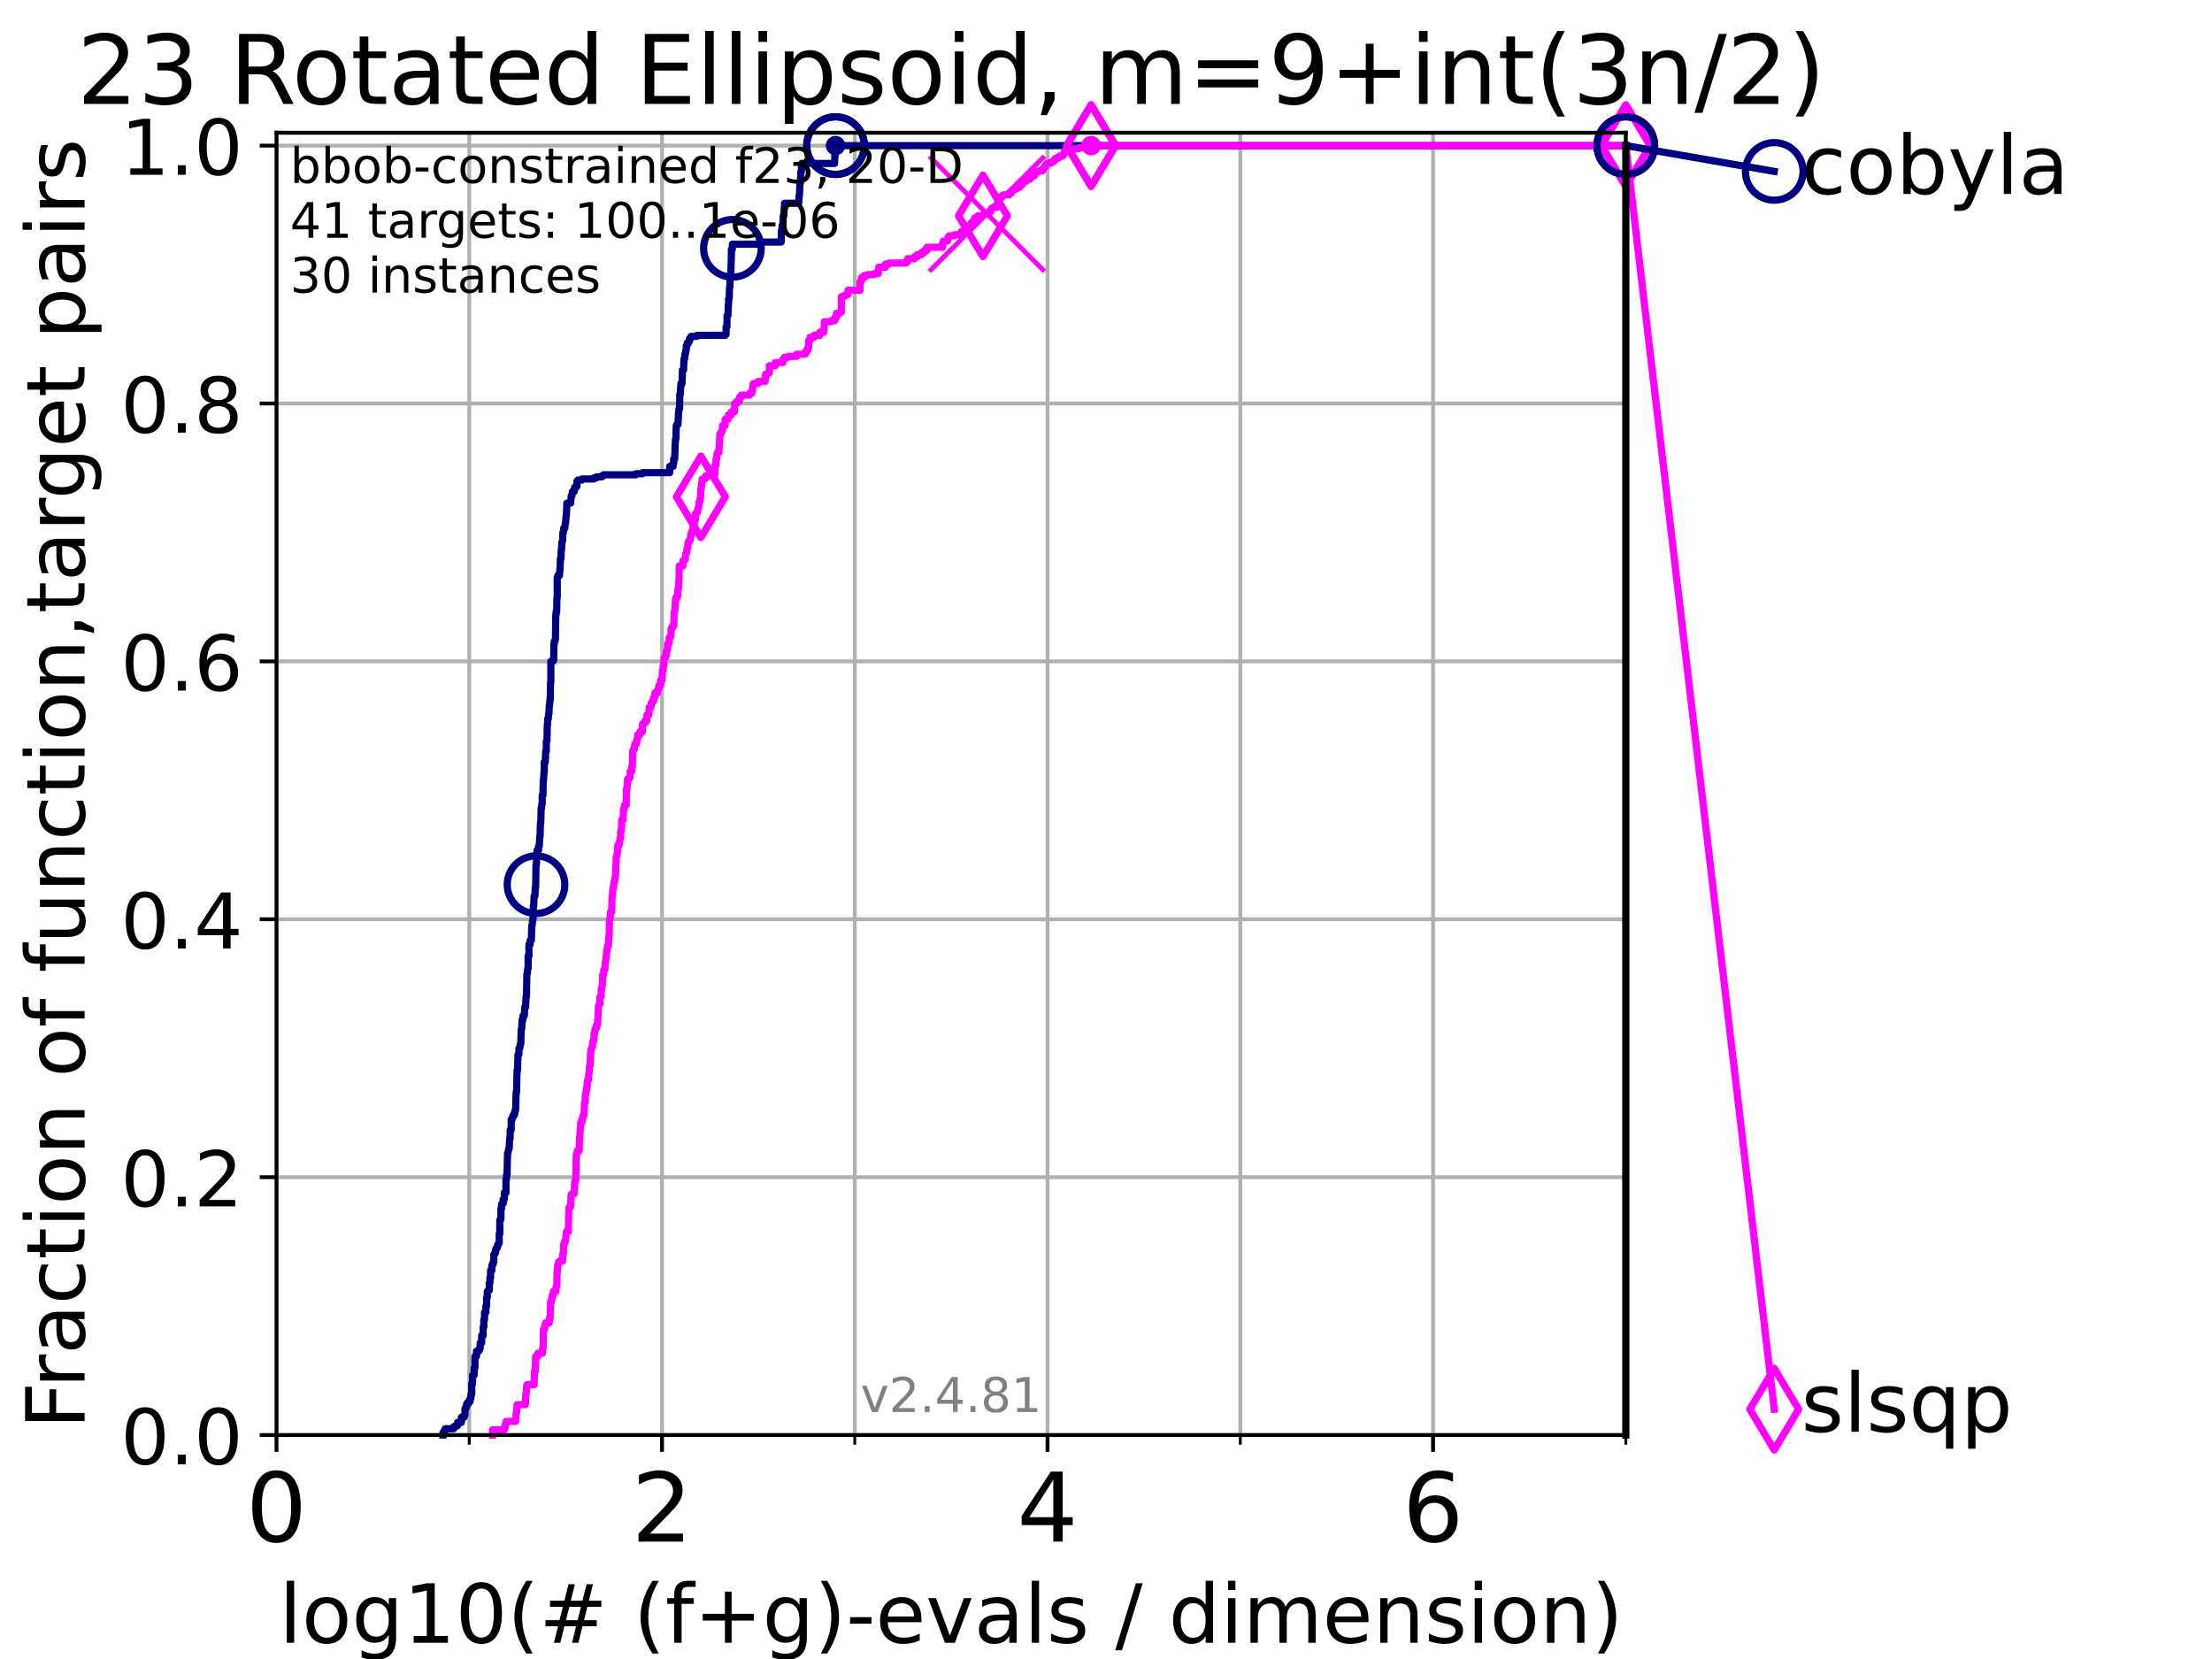 <?xml version="1.0" encoding="utf-8" standalone="no"?>
<!DOCTYPE svg PUBLIC "-//W3C//DTD SVG 1.1//EN"
  "http://www.w3.org/Graphics/SVG/1.1/DTD/svg11.dtd">
<!-- Created with matplotlib (https://matplotlib.org/) -->
<svg height="345.6pt" version="1.1" viewBox="0 0 460.8 345.6" width="460.8pt" xmlns="http://www.w3.org/2000/svg" xmlns:xlink="http://www.w3.org/1999/xlink">
 <defs>
  <style type="text/css">*{stroke-linecap:butt;stroke-linejoin:round;}</style>
 </defs>
 <g id="figure_1">
  <g id="patch_1">
   <path d="M 0 345.6 
L 460.8 345.6 
L 460.8 0 
L 0 0 
z
" style="fill:#ffffff;"/>
  </g>
  <g id="axes_1">
   <g id="patch_2">
    <path d="M 57.6 298.944 
L 338.688 298.944 
L 338.688 27.648 
L 57.6 27.648 
z
" style="fill:#ffffff;"/>
   </g>
   <g id="matplotlib.axis_1">
    <g id="xtick_1">
     <g id="line2d_1">
      <path clip-path="url(#p4d85891a78)" d="M 57.6 298.944 
L 57.6 27.648 
" style="fill:none;stroke:#b0b0b0;stroke-linecap:square;stroke-width:0.8;"/>
     </g>
     <g id="line2d_2">
      <defs>
       <path d="M 0 0 
L 0 3.5 
" id="m162602c861" style="stroke:#000000;stroke-width:0.8;"/>
      </defs>
      <g>
       <use style="stroke:#000000;stroke-width:0.8;" x="57.6" xlink:href="#m162602c861" y="298.944"/>
      </g>
     </g>
     <g id="text_1">
      <!-- 0 -->
      <g transform="translate(51.237 321.141)scale(0.2 -0.2)">
       <defs>
        <path d="M 31.781 66.406 
Q 24.172 66.406 20.328 58.906 
Q 16.5 51.422 16.5 36.375 
Q 16.5 21.391 20.328 13.891 
Q 24.172 6.391 31.781 6.391 
Q 39.453 6.391 43.281 13.891 
Q 47.125 21.391 47.125 36.375 
Q 47.125 51.422 43.281 58.906 
Q 39.453 66.406 31.781 66.406 
z
M 31.781 74.219 
Q 44.047 74.219 50.516 64.516 
Q 56.984 54.828 56.984 36.375 
Q 56.984 17.969 50.516 8.266 
Q 44.047 -1.422 31.781 -1.422 
Q 19.531 -1.422 13.062 8.266 
Q 6.594 17.969 6.594 36.375 
Q 6.594 54.828 13.062 64.516 
Q 19.531 74.219 31.781 74.219 
z
" id="DejaVuSans-48"/>
       </defs>
       <use xlink:href="#DejaVuSans-48"/>
      </g>
     </g>
    </g>
    <g id="xtick_2">
     <g id="line2d_3">
      <path clip-path="url(#p4d85891a78)" d="M 137.911 298.944 
L 137.911 27.648 
" style="fill:none;stroke:#b0b0b0;stroke-linecap:square;stroke-width:0.8;"/>
     </g>
     <g id="line2d_4">
      <g>
       <use style="stroke:#000000;stroke-width:0.8;" x="137.911" xlink:href="#m162602c861" y="298.944"/>
      </g>
     </g>
     <g id="text_2">
      <!-- 2 -->
      <g transform="translate(131.548 321.141)scale(0.2 -0.2)">
       <defs>
        <path d="M 19.188 8.297 
L 53.609 8.297 
L 53.609 0 
L 7.328 0 
L 7.328 8.297 
Q 12.938 14.109 22.625 23.891 
Q 32.328 33.688 34.812 36.531 
Q 39.547 41.844 41.422 45.531 
Q 43.312 49.219 43.312 52.781 
Q 43.312 58.594 39.234 62.25 
Q 35.156 65.922 28.609 65.922 
Q 23.969 65.922 18.812 64.312 
Q 13.672 62.703 7.812 59.422 
L 7.812 69.391 
Q 13.766 71.781 18.938 73 
Q 24.125 74.219 28.422 74.219 
Q 39.75 74.219 46.484 68.547 
Q 53.219 62.891 53.219 53.422 
Q 53.219 48.922 51.531 44.891 
Q 49.859 40.875 45.406 35.406 
Q 44.188 33.984 37.641 27.219 
Q 31.109 20.453 19.188 8.297 
z
" id="DejaVuSans-50"/>
       </defs>
       <use xlink:href="#DejaVuSans-50"/>
      </g>
     </g>
    </g>
    <g id="xtick_3">
     <g id="line2d_5">
      <path clip-path="url(#p4d85891a78)" d="M 218.222 298.944 
L 218.222 27.648 
" style="fill:none;stroke:#b0b0b0;stroke-linecap:square;stroke-width:0.8;"/>
     </g>
     <g id="line2d_6">
      <g>
       <use style="stroke:#000000;stroke-width:0.8;" x="218.222" xlink:href="#m162602c861" y="298.944"/>
      </g>
     </g>
     <g id="text_3">
      <!-- 4 -->
      <g transform="translate(211.859 321.141)scale(0.2 -0.2)">
       <defs>
        <path d="M 37.797 64.312 
L 12.891 25.391 
L 37.797 25.391 
z
M 35.203 72.906 
L 47.609 72.906 
L 47.609 25.391 
L 58.016 25.391 
L 58.016 17.188 
L 47.609 17.188 
L 47.609 0 
L 37.797 0 
L 37.797 17.188 
L 4.891 17.188 
L 4.891 26.703 
z
" id="DejaVuSans-52"/>
       </defs>
       <use xlink:href="#DejaVuSans-52"/>
      </g>
     </g>
    </g>
    <g id="xtick_4">
     <g id="line2d_7">
      <path clip-path="url(#p4d85891a78)" d="M 298.533 298.944 
L 298.533 27.648 
" style="fill:none;stroke:#b0b0b0;stroke-linecap:square;stroke-width:0.8;"/>
     </g>
     <g id="line2d_8">
      <g>
       <use style="stroke:#000000;stroke-width:0.8;" x="298.533" xlink:href="#m162602c861" y="298.944"/>
      </g>
     </g>
     <g id="text_4">
      <!-- 6 -->
      <g transform="translate(292.17 321.141)scale(0.2 -0.2)">
       <defs>
        <path d="M 33.016 40.375 
Q 26.375 40.375 22.484 35.828 
Q 18.609 31.297 18.609 23.391 
Q 18.609 15.531 22.484 10.953 
Q 26.375 6.391 33.016 6.391 
Q 39.656 6.391 43.531 10.953 
Q 47.406 15.531 47.406 23.391 
Q 47.406 31.297 43.531 35.828 
Q 39.656 40.375 33.016 40.375 
z
M 52.594 71.297 
L 52.594 62.312 
Q 48.875 64.062 45.094 64.984 
Q 41.312 65.922 37.594 65.922 
Q 27.828 65.922 22.672 59.328 
Q 17.531 52.734 16.797 39.406 
Q 19.672 43.656 24.016 45.922 
Q 28.375 48.188 33.594 48.188 
Q 44.578 48.188 50.953 41.516 
Q 57.328 34.859 57.328 23.391 
Q 57.328 12.156 50.688 5.359 
Q 44.047 -1.422 33.016 -1.422 
Q 20.359 -1.422 13.672 8.266 
Q 6.984 17.969 6.984 36.375 
Q 6.984 53.656 15.188 63.938 
Q 23.391 74.219 37.203 74.219 
Q 40.922 74.219 44.703 73.484 
Q 48.484 72.75 52.594 71.297 
z
" id="DejaVuSans-54"/>
       </defs>
       <use xlink:href="#DejaVuSans-54"/>
      </g>
     </g>
    </g>
    <g id="xtick_5">
     <g id="line2d_9">
      <path clip-path="url(#p4d85891a78)" d="M 97.755 298.944 
L 97.755 27.648 
" style="fill:none;stroke:#b0b0b0;stroke-linecap:square;stroke-width:0.8;"/>
     </g>
     <g id="line2d_10">
      <defs>
       <path d="M 0 0 
L 0 2 
" id="m300d5f4ca1" style="stroke:#000000;stroke-width:0.6;"/>
      </defs>
      <g>
       <use style="stroke:#000000;stroke-width:0.6;" x="97.755" xlink:href="#m300d5f4ca1" y="298.944"/>
      </g>
     </g>
    </g>
    <g id="xtick_6">
     <g id="line2d_11">
      <path clip-path="url(#p4d85891a78)" d="M 178.066 298.944 
L 178.066 27.648 
" style="fill:none;stroke:#b0b0b0;stroke-linecap:square;stroke-width:0.8;"/>
     </g>
     <g id="line2d_12">
      <g>
       <use style="stroke:#000000;stroke-width:0.6;" x="178.066" xlink:href="#m300d5f4ca1" y="298.944"/>
      </g>
     </g>
    </g>
    <g id="xtick_7">
     <g id="line2d_13">
      <path clip-path="url(#p4d85891a78)" d="M 258.377 298.944 
L 258.377 27.648 
" style="fill:none;stroke:#b0b0b0;stroke-linecap:square;stroke-width:0.8;"/>
     </g>
     <g id="line2d_14">
      <g>
       <use style="stroke:#000000;stroke-width:0.6;" x="258.377" xlink:href="#m300d5f4ca1" y="298.944"/>
      </g>
     </g>
    </g>
    <g id="xtick_8">
     <g id="line2d_15">
      <path clip-path="url(#p4d85891a78)" d="M 338.688 298.944 
L 338.688 27.648 
" style="fill:none;stroke:#b0b0b0;stroke-linecap:square;stroke-width:0.8;"/>
     </g>
     <g id="line2d_16">
      <g>
       <use style="stroke:#000000;stroke-width:0.6;" x="338.688" xlink:href="#m300d5f4ca1" y="298.944"/>
      </g>
     </g>
    </g>
    <g id="text_5">
     <!-- log10(# (f+g)-evals / dimension) -->
     <g transform="translate(58.145 342.218)scale(0.17 -0.17)">
      <defs>
       <path d="M 9.422 75.984 
L 18.406 75.984 
L 18.406 0 
L 9.422 0 
z
" id="DejaVuSans-108"/>
       <path d="M 30.609 48.391 
Q 23.391 48.391 19.188 42.75 
Q 14.984 37.109 14.984 27.297 
Q 14.984 17.484 19.156 11.844 
Q 23.344 6.203 30.609 6.203 
Q 37.797 6.203 41.984 11.859 
Q 46.188 17.531 46.188 27.297 
Q 46.188 37.016 41.984 42.703 
Q 37.797 48.391 30.609 48.391 
z
M 30.609 56 
Q 42.328 56 49.016 48.375 
Q 55.719 40.766 55.719 27.297 
Q 55.719 13.875 49.016 6.219 
Q 42.328 -1.422 30.609 -1.422 
Q 18.844 -1.422 12.172 6.219 
Q 5.516 13.875 5.516 27.297 
Q 5.516 40.766 12.172 48.375 
Q 18.844 56 30.609 56 
z
" id="DejaVuSans-111"/>
       <path d="M 45.406 27.984 
Q 45.406 37.75 41.375 43.109 
Q 37.359 48.484 30.078 48.484 
Q 22.859 48.484 18.828 43.109 
Q 14.797 37.75 14.797 27.984 
Q 14.797 18.266 18.828 12.891 
Q 22.859 7.516 30.078 7.516 
Q 37.359 7.516 41.375 12.891 
Q 45.406 18.266 45.406 27.984 
z
M 54.391 6.781 
Q 54.391 -7.172 48.188 -13.984 
Q 42 -20.797 29.203 -20.797 
Q 24.469 -20.797 20.266 -20.094 
Q 16.062 -19.391 12.109 -17.922 
L 12.109 -9.188 
Q 16.062 -11.328 19.922 -12.344 
Q 23.781 -13.375 27.781 -13.375 
Q 36.625 -13.375 41.016 -8.766 
Q 45.406 -4.156 45.406 5.172 
L 45.406 9.625 
Q 42.625 4.781 38.281 2.391 
Q 33.938 0 27.875 0 
Q 17.828 0 11.672 7.656 
Q 5.516 15.328 5.516 27.984 
Q 5.516 40.672 11.672 48.328 
Q 17.828 56 27.875 56 
Q 33.938 56 38.281 53.609 
Q 42.625 51.219 45.406 46.391 
L 45.406 54.688 
L 54.391 54.688 
z
" id="DejaVuSans-103"/>
       <path d="M 12.406 8.297 
L 28.516 8.297 
L 28.516 63.922 
L 10.984 60.406 
L 10.984 69.391 
L 28.422 72.906 
L 38.281 72.906 
L 38.281 8.297 
L 54.391 8.297 
L 54.391 0 
L 12.406 0 
z
" id="DejaVuSans-49"/>
       <path d="M 31 75.875 
Q 24.469 64.656 21.281 53.656 
Q 18.109 42.672 18.109 31.391 
Q 18.109 20.125 21.312 9.062 
Q 24.516 -2 31 -13.188 
L 23.188 -13.188 
Q 15.875 -1.703 12.234 9.375 
Q 8.594 20.453 8.594 31.391 
Q 8.594 42.281 12.203 53.312 
Q 15.828 64.359 23.188 75.875 
z
" id="DejaVuSans-40"/>
       <path d="M 51.125 44 
L 36.922 44 
L 32.812 27.688 
L 47.125 27.688 
z
M 43.797 71.781 
L 38.719 51.516 
L 52.984 51.516 
L 58.109 71.781 
L 65.922 71.781 
L 60.891 51.516 
L 76.125 51.516 
L 76.125 44 
L 58.984 44 
L 54.984 27.688 
L 70.516 27.688 
L 70.516 20.219 
L 53.078 20.219 
L 48 0 
L 40.188 0 
L 45.219 20.219 
L 30.906 20.219 
L 25.875 0 
L 18.016 0 
L 23.094 20.219 
L 7.719 20.219 
L 7.719 27.688 
L 24.906 27.688 
L 29 44 
L 13.281 44 
L 13.281 51.516 
L 30.906 51.516 
L 35.891 71.781 
z
" id="DejaVuSans-35"/>
       <path id="DejaVuSans-32"/>
       <path d="M 37.109 75.984 
L 37.109 68.5 
L 28.516 68.5 
Q 23.688 68.5 21.797 66.547 
Q 19.922 64.594 19.922 59.516 
L 19.922 54.688 
L 34.719 54.688 
L 34.719 47.703 
L 19.922 47.703 
L 19.922 0 
L 10.891 0 
L 10.891 47.703 
L 2.297 47.703 
L 2.297 54.688 
L 10.891 54.688 
L 10.891 58.5 
Q 10.891 67.625 15.141 71.797 
Q 19.391 75.984 28.609 75.984 
z
" id="DejaVuSans-102"/>
       <path d="M 46 62.703 
L 46 35.5 
L 73.188 35.5 
L 73.188 27.203 
L 46 27.203 
L 46 0 
L 37.797 0 
L 37.797 27.203 
L 10.594 27.203 
L 10.594 35.5 
L 37.797 35.5 
L 37.797 62.703 
z
" id="DejaVuSans-43"/>
       <path d="M 8.016 75.875 
L 15.828 75.875 
Q 23.141 64.359 26.781 53.312 
Q 30.422 42.281 30.422 31.391 
Q 30.422 20.453 26.781 9.375 
Q 23.141 -1.703 15.828 -13.188 
L 8.016 -13.188 
Q 14.5 -2 17.703 9.062 
Q 20.906 20.125 20.906 31.391 
Q 20.906 42.672 17.703 53.656 
Q 14.5 64.656 8.016 75.875 
z
" id="DejaVuSans-41"/>
       <path d="M 4.891 31.391 
L 31.203 31.391 
L 31.203 23.391 
L 4.891 23.391 
z
" id="DejaVuSans-45"/>
       <path d="M 56.203 29.594 
L 56.203 25.203 
L 14.891 25.203 
Q 15.484 15.922 20.484 11.062 
Q 25.484 6.203 34.422 6.203 
Q 39.594 6.203 44.453 7.469 
Q 49.312 8.734 54.109 11.281 
L 54.109 2.781 
Q 49.266 0.734 44.188 -0.344 
Q 39.109 -1.422 33.891 -1.422 
Q 20.797 -1.422 13.156 6.188 
Q 5.516 13.812 5.516 26.812 
Q 5.516 40.234 12.766 48.109 
Q 20.016 56 32.328 56 
Q 43.359 56 49.781 48.891 
Q 56.203 41.797 56.203 29.594 
z
M 47.219 32.234 
Q 47.125 39.594 43.094 43.984 
Q 39.062 48.391 32.422 48.391 
Q 24.906 48.391 20.391 44.141 
Q 15.875 39.891 15.188 32.172 
z
" id="DejaVuSans-101"/>
       <path d="M 2.984 54.688 
L 12.5 54.688 
L 29.594 8.797 
L 46.688 54.688 
L 56.203 54.688 
L 35.688 0 
L 23.484 0 
z
" id="DejaVuSans-118"/>
       <path d="M 34.281 27.484 
Q 23.391 27.484 19.188 25 
Q 14.984 22.516 14.984 16.5 
Q 14.984 11.719 18.141 8.906 
Q 21.297 6.109 26.703 6.109 
Q 34.188 6.109 38.703 11.406 
Q 43.219 16.703 43.219 25.484 
L 43.219 27.484 
z
M 52.203 31.203 
L 52.203 0 
L 43.219 0 
L 43.219 8.297 
Q 40.141 3.328 35.547 0.953 
Q 30.953 -1.422 24.312 -1.422 
Q 15.922 -1.422 10.953 3.297 
Q 6 8.016 6 15.922 
Q 6 25.141 12.172 29.828 
Q 18.359 34.516 30.609 34.516 
L 43.219 34.516 
L 43.219 35.406 
Q 43.219 41.609 39.141 45 
Q 35.062 48.391 27.688 48.391 
Q 23 48.391 18.547 47.266 
Q 14.109 46.141 10.016 43.891 
L 10.016 52.203 
Q 14.938 54.109 19.578 55.047 
Q 24.219 56 28.609 56 
Q 40.484 56 46.344 49.844 
Q 52.203 43.703 52.203 31.203 
z
" id="DejaVuSans-97"/>
       <path d="M 44.281 53.078 
L 44.281 44.578 
Q 40.484 46.531 36.375 47.5 
Q 32.281 48.484 27.875 48.484 
Q 21.188 48.484 17.844 46.438 
Q 14.5 44.391 14.5 40.281 
Q 14.5 37.156 16.891 35.375 
Q 19.281 33.594 26.516 31.984 
L 29.594 31.297 
Q 39.156 29.25 43.188 25.516 
Q 47.219 21.781 47.219 15.094 
Q 47.219 7.469 41.188 3.016 
Q 35.156 -1.422 24.609 -1.422 
Q 20.219 -1.422 15.453 -0.562 
Q 10.688 0.297 5.422 2 
L 5.422 11.281 
Q 10.406 8.688 15.234 7.391 
Q 20.062 6.109 24.812 6.109 
Q 31.156 6.109 34.562 8.281 
Q 37.984 10.453 37.984 14.406 
Q 37.984 18.062 35.516 20.016 
Q 33.062 21.969 24.703 23.781 
L 21.578 24.516 
Q 13.234 26.266 9.516 29.906 
Q 5.812 33.547 5.812 39.891 
Q 5.812 47.609 11.281 51.797 
Q 16.75 56 26.812 56 
Q 31.781 56 36.172 55.266 
Q 40.578 54.547 44.281 53.078 
z
" id="DejaVuSans-115"/>
       <path d="M 25.391 72.906 
L 33.688 72.906 
L 8.297 -9.281 
L 0 -9.281 
z
" id="DejaVuSans-47"/>
       <path d="M 45.406 46.391 
L 45.406 75.984 
L 54.391 75.984 
L 54.391 0 
L 45.406 0 
L 45.406 8.203 
Q 42.578 3.328 38.25 0.953 
Q 33.938 -1.422 27.875 -1.422 
Q 17.969 -1.422 11.734 6.484 
Q 5.516 14.406 5.516 27.297 
Q 5.516 40.188 11.734 48.094 
Q 17.969 56 27.875 56 
Q 33.938 56 38.25 53.625 
Q 42.578 51.266 45.406 46.391 
z
M 14.797 27.297 
Q 14.797 17.391 18.875 11.75 
Q 22.953 6.109 30.078 6.109 
Q 37.203 6.109 41.297 11.75 
Q 45.406 17.391 45.406 27.297 
Q 45.406 37.203 41.297 42.844 
Q 37.203 48.484 30.078 48.484 
Q 22.953 48.484 18.875 42.844 
Q 14.797 37.203 14.797 27.297 
z
" id="DejaVuSans-100"/>
       <path d="M 9.422 54.688 
L 18.406 54.688 
L 18.406 0 
L 9.422 0 
z
M 9.422 75.984 
L 18.406 75.984 
L 18.406 64.594 
L 9.422 64.594 
z
" id="DejaVuSans-105"/>
       <path d="M 52 44.188 
Q 55.375 50.25 60.062 53.125 
Q 64.75 56 71.094 56 
Q 79.641 56 84.281 50.016 
Q 88.922 44.047 88.922 33.016 
L 88.922 0 
L 79.891 0 
L 79.891 32.719 
Q 79.891 40.578 77.094 44.375 
Q 74.312 48.188 68.609 48.188 
Q 61.625 48.188 57.562 43.547 
Q 53.516 38.922 53.516 30.906 
L 53.516 0 
L 44.484 0 
L 44.484 32.719 
Q 44.484 40.625 41.703 44.406 
Q 38.922 48.188 33.109 48.188 
Q 26.219 48.188 22.156 43.531 
Q 18.109 38.875 18.109 30.906 
L 18.109 0 
L 9.078 0 
L 9.078 54.688 
L 18.109 54.688 
L 18.109 46.188 
Q 21.188 51.219 25.484 53.609 
Q 29.781 56 35.688 56 
Q 41.656 56 45.828 52.969 
Q 50 49.953 52 44.188 
z
" id="DejaVuSans-109"/>
       <path d="M 54.891 33.016 
L 54.891 0 
L 45.906 0 
L 45.906 32.719 
Q 45.906 40.484 42.875 44.328 
Q 39.844 48.188 33.797 48.188 
Q 26.516 48.188 22.312 43.547 
Q 18.109 38.922 18.109 30.906 
L 18.109 0 
L 9.078 0 
L 9.078 54.688 
L 18.109 54.688 
L 18.109 46.188 
Q 21.344 51.125 25.703 53.562 
Q 30.078 56 35.797 56 
Q 45.219 56 50.047 50.172 
Q 54.891 44.344 54.891 33.016 
z
" id="DejaVuSans-110"/>
      </defs>
      <use xlink:href="#DejaVuSans-108"/>
      <use x="27.783" xlink:href="#DejaVuSans-111"/>
      <use x="88.965" xlink:href="#DejaVuSans-103"/>
      <use x="152.441" xlink:href="#DejaVuSans-49"/>
      <use x="216.064" xlink:href="#DejaVuSans-48"/>
      <use x="279.688" xlink:href="#DejaVuSans-40"/>
      <use x="318.701" xlink:href="#DejaVuSans-35"/>
      <use x="402.49" xlink:href="#DejaVuSans-32"/>
      <use x="434.277" xlink:href="#DejaVuSans-40"/>
      <use x="473.291" xlink:href="#DejaVuSans-102"/>
      <use x="508.496" xlink:href="#DejaVuSans-43"/>
      <use x="592.285" xlink:href="#DejaVuSans-103"/>
      <use x="655.762" xlink:href="#DejaVuSans-41"/>
      <use x="694.775" xlink:href="#DejaVuSans-45"/>
      <use x="730.859" xlink:href="#DejaVuSans-101"/>
      <use x="792.383" xlink:href="#DejaVuSans-118"/>
      <use x="851.562" xlink:href="#DejaVuSans-97"/>
      <use x="912.842" xlink:href="#DejaVuSans-108"/>
      <use x="940.625" xlink:href="#DejaVuSans-115"/>
      <use x="992.725" xlink:href="#DejaVuSans-32"/>
      <use x="1024.512" xlink:href="#DejaVuSans-47"/>
      <use x="1058.203" xlink:href="#DejaVuSans-32"/>
      <use x="1089.99" xlink:href="#DejaVuSans-100"/>
      <use x="1153.467" xlink:href="#DejaVuSans-105"/>
      <use x="1181.25" xlink:href="#DejaVuSans-109"/>
      <use x="1278.662" xlink:href="#DejaVuSans-101"/>
      <use x="1340.186" xlink:href="#DejaVuSans-110"/>
      <use x="1403.564" xlink:href="#DejaVuSans-115"/>
      <use x="1455.664" xlink:href="#DejaVuSans-105"/>
      <use x="1483.447" xlink:href="#DejaVuSans-111"/>
      <use x="1544.629" xlink:href="#DejaVuSans-110"/>
      <use x="1608.008" xlink:href="#DejaVuSans-41"/>
     </g>
    </g>
   </g>
   <g id="matplotlib.axis_2">
    <g id="ytick_1">
     <g id="line2d_17">
      <path clip-path="url(#p4d85891a78)" d="M 57.6 298.944 
L 338.688 298.944 
" style="fill:none;stroke:#b0b0b0;stroke-linecap:square;stroke-width:0.8;"/>
     </g>
     <g id="line2d_18">
      <defs>
       <path d="M 0 0 
L -3.5 0 
" id="m0a400cc342" style="stroke:#000000;stroke-width:0.8;"/>
      </defs>
      <g>
       <use style="stroke:#000000;stroke-width:0.8;" x="57.6" xlink:href="#m0a400cc342" y="298.944"/>
      </g>
     </g>
     <g id="text_6">
      <!-- 0.0 -->
      <g transform="translate(25.155 305.023)scale(0.16 -0.16)">
       <defs>
        <path d="M 10.688 12.406 
L 21 12.406 
L 21 0 
L 10.688 0 
z
" id="DejaVuSans-46"/>
       </defs>
       <use xlink:href="#DejaVuSans-48"/>
       <use x="63.623" xlink:href="#DejaVuSans-46"/>
       <use x="95.41" xlink:href="#DejaVuSans-48"/>
      </g>
     </g>
    </g>
    <g id="ytick_2">
     <g id="line2d_19">
      <path clip-path="url(#p4d85891a78)" d="M 57.6 245.222 
L 338.688 245.222 
" style="fill:none;stroke:#b0b0b0;stroke-linecap:square;stroke-width:0.8;"/>
     </g>
     <g id="line2d_20">
      <g>
       <use style="stroke:#000000;stroke-width:0.8;" x="57.6" xlink:href="#m0a400cc342" y="245.222"/>
      </g>
     </g>
     <g id="text_7">
      <!-- 0.2 -->
      <g transform="translate(25.155 251.301)scale(0.16 -0.16)">
       <use xlink:href="#DejaVuSans-48"/>
       <use x="63.623" xlink:href="#DejaVuSans-46"/>
       <use x="95.41" xlink:href="#DejaVuSans-50"/>
      </g>
     </g>
    </g>
    <g id="ytick_3">
     <g id="line2d_21">
      <path clip-path="url(#p4d85891a78)" d="M 57.6 191.5 
L 338.688 191.5 
" style="fill:none;stroke:#b0b0b0;stroke-linecap:square;stroke-width:0.8;"/>
     </g>
     <g id="line2d_22">
      <g>
       <use style="stroke:#000000;stroke-width:0.8;" x="57.6" xlink:href="#m0a400cc342" y="191.5"/>
      </g>
     </g>
     <g id="text_8">
      <!-- 0.4 -->
      <g transform="translate(25.155 197.579)scale(0.16 -0.16)">
       <use xlink:href="#DejaVuSans-48"/>
       <use x="63.623" xlink:href="#DejaVuSans-46"/>
       <use x="95.41" xlink:href="#DejaVuSans-52"/>
      </g>
     </g>
    </g>
    <g id="ytick_4">
     <g id="line2d_23">
      <path clip-path="url(#p4d85891a78)" d="M 57.6 137.778 
L 338.688 137.778 
" style="fill:none;stroke:#b0b0b0;stroke-linecap:square;stroke-width:0.8;"/>
     </g>
     <g id="line2d_24">
      <g>
       <use style="stroke:#000000;stroke-width:0.8;" x="57.6" xlink:href="#m0a400cc342" y="137.778"/>
      </g>
     </g>
     <g id="text_9">
      <!-- 0.6 -->
      <g transform="translate(25.155 143.857)scale(0.16 -0.16)">
       <use xlink:href="#DejaVuSans-48"/>
       <use x="63.623" xlink:href="#DejaVuSans-46"/>
       <use x="95.41" xlink:href="#DejaVuSans-54"/>
      </g>
     </g>
    </g>
    <g id="ytick_5">
     <g id="line2d_25">
      <path clip-path="url(#p4d85891a78)" d="M 57.6 84.056 
L 338.688 84.056 
" style="fill:none;stroke:#b0b0b0;stroke-linecap:square;stroke-width:0.8;"/>
     </g>
     <g id="line2d_26">
      <g>
       <use style="stroke:#000000;stroke-width:0.8;" x="57.6" xlink:href="#m0a400cc342" y="84.056"/>
      </g>
     </g>
     <g id="text_10">
      <!-- 0.8 -->
      <g transform="translate(25.155 90.135)scale(0.16 -0.16)">
       <defs>
        <path d="M 31.781 34.625 
Q 24.75 34.625 20.719 30.859 
Q 16.703 27.094 16.703 20.516 
Q 16.703 13.922 20.719 10.156 
Q 24.75 6.391 31.781 6.391 
Q 38.812 6.391 42.859 10.172 
Q 46.922 13.969 46.922 20.516 
Q 46.922 27.094 42.891 30.859 
Q 38.875 34.625 31.781 34.625 
z
M 21.922 38.812 
Q 15.578 40.375 12.031 44.719 
Q 8.5 49.078 8.5 55.328 
Q 8.5 64.062 14.719 69.141 
Q 20.953 74.219 31.781 74.219 
Q 42.672 74.219 48.875 69.141 
Q 55.078 64.062 55.078 55.328 
Q 55.078 49.078 51.531 44.719 
Q 48 40.375 41.703 38.812 
Q 48.828 37.156 52.797 32.312 
Q 56.781 27.484 56.781 20.516 
Q 56.781 9.906 50.312 4.234 
Q 43.844 -1.422 31.781 -1.422 
Q 19.734 -1.422 13.25 4.234 
Q 6.781 9.906 6.781 20.516 
Q 6.781 27.484 10.781 32.312 
Q 14.797 37.156 21.922 38.812 
z
M 18.312 54.391 
Q 18.312 48.734 21.844 45.562 
Q 25.391 42.391 31.781 42.391 
Q 38.141 42.391 41.719 45.562 
Q 45.312 48.734 45.312 54.391 
Q 45.312 60.062 41.719 63.234 
Q 38.141 66.406 31.781 66.406 
Q 25.391 66.406 21.844 63.234 
Q 18.312 60.062 18.312 54.391 
z
" id="DejaVuSans-56"/>
       </defs>
       <use xlink:href="#DejaVuSans-48"/>
       <use x="63.623" xlink:href="#DejaVuSans-46"/>
       <use x="95.41" xlink:href="#DejaVuSans-56"/>
      </g>
     </g>
    </g>
    <g id="ytick_6">
     <g id="line2d_27">
      <path clip-path="url(#p4d85891a78)" d="M 57.6 30.334 
L 338.688 30.334 
" style="fill:none;stroke:#b0b0b0;stroke-linecap:square;stroke-width:0.8;"/>
     </g>
     <g id="line2d_28">
      <g>
       <use style="stroke:#000000;stroke-width:0.8;" x="57.6" xlink:href="#m0a400cc342" y="30.334"/>
      </g>
     </g>
     <g id="text_11">
      <!-- 1.0 -->
      <g transform="translate(25.155 36.413)scale(0.16 -0.16)">
       <use xlink:href="#DejaVuSans-49"/>
       <use x="63.623" xlink:href="#DejaVuSans-46"/>
       <use x="95.41" xlink:href="#DejaVuSans-48"/>
      </g>
     </g>
    </g>
    <g id="text_12">
     <!-- Fraction of function,target pairs -->
     <g transform="translate(17.62 297.681)rotate(-90)scale(0.17 -0.17)">
      <defs>
       <path d="M 9.812 72.906 
L 51.703 72.906 
L 51.703 64.594 
L 19.672 64.594 
L 19.672 43.109 
L 48.578 43.109 
L 48.578 34.812 
L 19.672 34.812 
L 19.672 0 
L 9.812 0 
z
" id="DejaVuSans-70"/>
       <path d="M 41.109 46.297 
Q 39.594 47.172 37.812 47.578 
Q 36.031 48 33.891 48 
Q 26.266 48 22.188 43.047 
Q 18.109 38.094 18.109 28.812 
L 18.109 0 
L 9.078 0 
L 9.078 54.688 
L 18.109 54.688 
L 18.109 46.188 
Q 20.953 51.172 25.484 53.578 
Q 30.031 56 36.531 56 
Q 37.453 56 38.578 55.875 
Q 39.703 55.766 41.062 55.516 
z
" id="DejaVuSans-114"/>
       <path d="M 48.781 52.594 
L 48.781 44.188 
Q 44.969 46.297 41.141 47.344 
Q 37.312 48.391 33.406 48.391 
Q 24.656 48.391 19.812 42.844 
Q 14.984 37.312 14.984 27.297 
Q 14.984 17.281 19.812 11.734 
Q 24.656 6.203 33.406 6.203 
Q 37.312 6.203 41.141 7.25 
Q 44.969 8.297 48.781 10.406 
L 48.781 2.094 
Q 45.016 0.344 40.984 -0.531 
Q 36.969 -1.422 32.422 -1.422 
Q 20.062 -1.422 12.781 6.344 
Q 5.516 14.109 5.516 27.297 
Q 5.516 40.672 12.859 48.328 
Q 20.219 56 33.016 56 
Q 37.156 56 41.109 55.141 
Q 45.062 54.297 48.781 52.594 
z
" id="DejaVuSans-99"/>
       <path d="M 18.312 70.219 
L 18.312 54.688 
L 36.812 54.688 
L 36.812 47.703 
L 18.312 47.703 
L 18.312 18.016 
Q 18.312 11.328 20.141 9.422 
Q 21.969 7.516 27.594 7.516 
L 36.812 7.516 
L 36.812 0 
L 27.594 0 
Q 17.188 0 13.234 3.875 
Q 9.281 7.766 9.281 18.016 
L 9.281 47.703 
L 2.688 47.703 
L 2.688 54.688 
L 9.281 54.688 
L 9.281 70.219 
z
" id="DejaVuSans-116"/>
       <path d="M 8.5 21.578 
L 8.5 54.688 
L 17.484 54.688 
L 17.484 21.922 
Q 17.484 14.156 20.5 10.266 
Q 23.531 6.391 29.594 6.391 
Q 36.859 6.391 41.078 11.031 
Q 45.312 15.672 45.312 23.688 
L 45.312 54.688 
L 54.297 54.688 
L 54.297 0 
L 45.312 0 
L 45.312 8.406 
Q 42.047 3.422 37.719 1 
Q 33.406 -1.422 27.688 -1.422 
Q 18.266 -1.422 13.375 4.438 
Q 8.5 10.297 8.5 21.578 
z
M 31.109 56 
z
" id="DejaVuSans-117"/>
       <path d="M 11.719 12.406 
L 22.016 12.406 
L 22.016 4 
L 14.016 -11.625 
L 7.719 -11.625 
L 11.719 4 
z
" id="DejaVuSans-44"/>
       <path d="M 18.109 8.203 
L 18.109 -20.797 
L 9.078 -20.797 
L 9.078 54.688 
L 18.109 54.688 
L 18.109 46.391 
Q 20.953 51.266 25.266 53.625 
Q 29.594 56 35.594 56 
Q 45.562 56 51.781 48.094 
Q 58.016 40.188 58.016 27.297 
Q 58.016 14.406 51.781 6.484 
Q 45.562 -1.422 35.594 -1.422 
Q 29.594 -1.422 25.266 0.953 
Q 20.953 3.328 18.109 8.203 
z
M 48.688 27.297 
Q 48.688 37.203 44.609 42.844 
Q 40.531 48.484 33.406 48.484 
Q 26.266 48.484 22.188 42.844 
Q 18.109 37.203 18.109 27.297 
Q 18.109 17.391 22.188 11.75 
Q 26.266 6.109 33.406 6.109 
Q 40.531 6.109 44.609 11.75 
Q 48.688 17.391 48.688 27.297 
z
" id="DejaVuSans-112"/>
      </defs>
      <use xlink:href="#DejaVuSans-70"/>
      <use x="50.27" xlink:href="#DejaVuSans-114"/>
      <use x="91.383" xlink:href="#DejaVuSans-97"/>
      <use x="152.662" xlink:href="#DejaVuSans-99"/>
      <use x="207.643" xlink:href="#DejaVuSans-116"/>
      <use x="246.852" xlink:href="#DejaVuSans-105"/>
      <use x="274.635" xlink:href="#DejaVuSans-111"/>
      <use x="335.816" xlink:href="#DejaVuSans-110"/>
      <use x="399.195" xlink:href="#DejaVuSans-32"/>
      <use x="430.982" xlink:href="#DejaVuSans-111"/>
      <use x="492.164" xlink:href="#DejaVuSans-102"/>
      <use x="527.369" xlink:href="#DejaVuSans-32"/>
      <use x="559.156" xlink:href="#DejaVuSans-102"/>
      <use x="594.361" xlink:href="#DejaVuSans-117"/>
      <use x="657.74" xlink:href="#DejaVuSans-110"/>
      <use x="721.119" xlink:href="#DejaVuSans-99"/>
      <use x="776.1" xlink:href="#DejaVuSans-116"/>
      <use x="815.309" xlink:href="#DejaVuSans-105"/>
      <use x="843.092" xlink:href="#DejaVuSans-111"/>
      <use x="904.273" xlink:href="#DejaVuSans-110"/>
      <use x="967.652" xlink:href="#DejaVuSans-44"/>
      <use x="999.439" xlink:href="#DejaVuSans-116"/>
      <use x="1038.648" xlink:href="#DejaVuSans-97"/>
      <use x="1099.928" xlink:href="#DejaVuSans-114"/>
      <use x="1139.291" xlink:href="#DejaVuSans-103"/>
      <use x="1202.768" xlink:href="#DejaVuSans-101"/>
      <use x="1264.291" xlink:href="#DejaVuSans-116"/>
      <use x="1303.5" xlink:href="#DejaVuSans-32"/>
      <use x="1335.287" xlink:href="#DejaVuSans-112"/>
      <use x="1398.764" xlink:href="#DejaVuSans-97"/>
      <use x="1460.043" xlink:href="#DejaVuSans-105"/>
      <use x="1487.826" xlink:href="#DejaVuSans-114"/>
      <use x="1528.939" xlink:href="#DejaVuSans-115"/>
     </g>
    </g>
   </g>
   <g id="line2d_29">
    <defs>
     <path d="M 0 1.5 
C 0.398 1.5 0.779 1.342 1.061 1.061 
C 1.342 0.779 1.5 0.398 1.5 0 
C 1.5 -0.398 1.342 -0.779 1.061 -1.061 
C 0.779 -1.342 0.398 -1.5 0 -1.5 
C -0.398 -1.5 -0.779 -1.342 -1.061 -1.061 
C -1.342 -0.779 -1.5 -0.398 -1.5 0 
C -1.5 0.398 -1.342 0.779 -1.061 1.061 
C -0.779 1.342 -0.398 1.5 0 1.5 
z
" id="mac1caa1dc1" style="stroke:#000080;"/>
    </defs>
    <g>
     <use style="fill:#000080;stroke:#000080;" x="174.057" xlink:href="#mac1caa1dc1" y="30.334"/>
     <use style="fill:#000080;stroke:#000080;" x="174.057" xlink:href="#mac1caa1dc1" y="30.334"/>
    </g>
   </g>
   <g id="line2d_30">
    <path d="M 92.267 298.944 
L 92.267 298.507 
L 92.504 298.507 
L 92.504 298.07 
L 92.738 298.07 
L 92.738 297.634 
L 94.506 297.634 
L 94.506 297.197 
L 94.921 297.197 
L 94.921 296.979 
L 95.327 296.979 
L 95.327 296.323 
L 96.111 296.323 
L 96.111 295.232 
L 96.676 295.232 
L 96.676 294.795 
L 96.861 294.795 
L 96.861 293.484 
L 97.044 293.484 
L 97.044 293.048 
L 97.224 293.048 
L 97.224 292.393 
L 97.58 292.393 
L 97.58 291.956 
L 97.929 291.956 
L 97.929 291.301 
L 98.101 291.301 
L 98.101 290.427 
L 98.271 290.427 
L 98.271 288.243 
L 98.439 288.243 
L 98.439 286.496 
L 98.772 286.496 
L 98.772 284.968 
L 98.935 284.968 
L 98.935 282.565 
L 99.258 282.565 
L 99.258 281.473 
L 99.732 281.473 
L 99.732 281.255 
L 99.887 281.255 
L 99.887 280.818 
L 100.04 280.818 
L 100.04 279.726 
L 100.344 279.726 
L 100.344 278.198 
L 100.642 278.198 
L 100.642 276.451 
L 100.789 276.451 
L 100.789 274.922 
L 100.935 274.922 
L 100.935 273.393 
L 101.223 273.393 
L 101.223 272.083 
L 101.366 272.083 
L 101.366 270.336 
L 101.507 270.336 
L 101.507 269.026 
L 101.647 269.026 
L 101.647 268.807 
L 101.924 268.807 
L 101.924 267.279 
L 102.06 267.279 
L 102.06 266.187 
L 102.196 266.187 
L 102.196 264.658 
L 102.465 264.658 
L 102.465 263.566 
L 102.597 263.566 
L 102.597 263.348 
L 102.729 263.348 
L 102.729 262.911 
L 102.859 262.911 
L 102.859 261.382 
L 102.989 261.382 
L 102.989 261.164 
L 103.118 261.164 
L 103.118 260.946 
L 103.246 260.946 
L 103.246 260.29 
L 103.372 260.29 
L 103.372 260.072 
L 103.498 260.072 
L 103.498 259.854 
L 103.623 259.854 
L 103.623 259.417 
L 103.747 259.417 
L 103.747 259.198 
L 103.871 259.198 
L 103.871 258.98 
L 103.993 258.98 
L 103.993 257.015 
L 104.115 257.015 
L 104.115 254.176 
L 104.235 254.176 
L 104.235 253.957 
L 104.355 253.957 
L 104.355 251.773 
L 104.474 251.773 
L 104.474 250.9 
L 104.592 250.9 
L 104.592 250.682 
L 104.826 250.682 
L 104.826 249.808 
L 105.057 249.808 
L 105.057 248.498 
L 105.398 248.498 
L 105.398 245.659 
L 105.51 245.659 
L 105.51 244.785 
L 105.622 244.785 
L 105.733 240.199 
L 105.843 240.199 
L 105.952 239.326 
L 106.061 239.326 
L 106.169 237.142 
L 106.276 237.142 
L 106.276 235.395 
L 106.489 235.395 
L 106.489 233.211 
L 106.699 233.211 
L 106.803 232.556 
L 107.009 232.556 
L 107.009 232.119 
L 107.213 232.119 
L 107.314 231.246 
L 107.415 231.246 
L 107.515 227.533 
L 107.614 227.533 
L 107.713 222.947 
L 107.811 222.947 
L 107.909 219.671 
L 108.103 219.671 
L 108.103 218.361 
L 108.294 218.361 
L 108.389 217.488 
L 108.484 217.488 
L 108.578 214.43 
L 108.671 214.43 
L 108.764 212.465 
L 108.949 212.465 
L 108.949 211.591 
L 109.222 211.591 
L 109.312 209.844 
L 109.491 209.844 
L 109.58 207.66 
L 109.668 207.66 
L 109.756 202.856 
L 109.843 202.856 
L 109.93 201.764 
L 110.017 201.764 
L 110.017 199.143 
L 110.189 199.143 
L 110.189 196.741 
L 110.443 196.741 
L 110.443 195.868 
L 110.694 195.868 
L 110.777 192.81 
L 110.86 192.81 
L 110.942 191.718 
L 111.023 191.718 
L 111.105 188.661 
L 111.186 188.661 
L 111.266 186.696 
L 111.426 186.696 
L 111.506 184.949 
L 111.585 184.949 
L 111.663 180.144 
L 111.742 180.144 
L 111.82 177.742 
L 111.897 177.742 
L 111.897 177.087 
L 112.205 177.087 
L 112.205 176.213 
L 112.356 176.213 
L 112.432 174.248 
L 112.507 174.248 
L 112.581 171.409 
L 112.656 171.409 
L 112.73 168.352 
L 112.804 168.352 
L 112.877 167.478 
L 112.95 167.478 
L 112.95 165.731 
L 113.095 165.731 
L 113.168 162.455 
L 113.24 162.455 
L 113.311 160.927 
L 113.383 160.927 
L 113.383 158.743 
L 113.595 158.743 
L 113.665 156.559 
L 113.804 156.559 
L 113.804 154.375 
L 113.943 154.375 
L 114.012 150.881 
L 114.08 150.881 
L 114.08 149.789 
L 114.216 149.789 
L 114.284 148.697 
L 114.352 148.697 
L 114.419 146.95 
L 114.486 146.95 
L 114.552 145.858 
L 114.619 145.858 
L 114.685 142.146 
L 114.751 142.146 
L 114.751 137.778 
L 115.206 137.778 
L 115.206 137.56 
L 115.333 137.56 
L 115.397 134.066 
L 115.46 134.066 
L 115.46 133.629 
L 115.586 133.629 
L 115.649 133.192 
L 115.711 133.192 
L 115.773 128.169 
L 115.835 128.169 
L 115.835 127.514 
L 115.959 127.514 
L 116.02 124.457 
L 116.081 124.457 
L 116.081 120.307 
L 116.203 120.307 
L 116.203 119.871 
L 116.562 119.871 
L 116.621 118.56 
L 116.68 118.56 
L 116.739 116.377 
L 116.856 116.377 
L 116.914 114.63 
L 116.972 114.63 
L 117.03 113.101 
L 117.088 113.101 
L 117.145 112.664 
L 117.203 112.664 
L 117.26 110.917 
L 117.373 110.917 
L 117.43 110.044 
L 117.654 110.044 
L 117.765 108.952 
L 117.821 108.952 
L 117.931 107.423 
L 117.985 107.423 
L 118.094 104.802 
L 118.891 104.802 
L 118.994 103.274 
L 119.148 103.274 
L 119.25 102.4 
L 119.603 102.4 
L 119.702 101.527 
L 120.045 101.527 
L 120.045 101.308 
L 120.191 101.308 
L 120.191 100.216 
L 120.382 100.216 
L 120.382 99.998 
L 121.219 99.998 
L 121.219 99.78 
L 123.712 99.78 
L 123.712 99.561 
L 124.255 99.561 
L 124.255 99.343 
L 125.399 99.343 
L 125.399 99.124 
L 125.718 99.124 
L 125.718 98.906 
L 132.446 98.906 
L 132.446 98.688 
L 133.866 98.688 
L 133.866 98.469 
L 139.502 98.469 
L 139.502 97.159 
L 140.204 97.159 
L 140.249 96.504 
L 140.341 96.504 
L 140.341 95.63 
L 140.552 95.63 
L 140.656 92.355 
L 140.671 92.355 
L 140.716 91.481 
L 140.805 91.481 
L 140.878 88.642 
L 140.981 88.642 
L 140.981 88.424 
L 141.242 88.424 
L 141.343 86.022 
L 141.372 86.022 
L 141.429 85.148 
L 141.571 85.148 
L 141.613 82.091 
L 141.725 82.091 
L 141.795 80.562 
L 141.837 80.562 
L 141.837 79.907 
L 142.086 79.907 
L 142.168 77.068 
L 142.399 77.068 
L 142.48 74.884 
L 142.52 74.884 
L 142.52 74.666 
L 142.666 74.666 
L 142.666 73.792 
L 142.786 73.792 
L 142.891 72.919 
L 142.956 72.919 
L 142.969 72.045 
L 143.099 72.045 
L 143.177 71.39 
L 143.483 71.39 
L 143.559 70.953 
L 143.647 70.953 
L 143.647 70.516 
L 143.872 70.516 
L 143.971 70.08 
L 145.184 70.08 
L 145.184 69.861 
L 151.044 69.861 
L 151.044 69.643 
L 151.256 69.643 
L 151.256 68.114 
L 151.434 68.114 
L 151.466 65.712 
L 151.649 65.712 
L 151.72 63.528 
L 151.768 63.528 
L 151.783 62.218 
L 151.901 62.218 
L 151.979 59.816 
L 152.057 59.816 
L 152.111 57.195 
L 152.249 57.195 
L 152.349 53.483 
L 152.364 53.483 
L 152.364 51.954 
L 152.553 51.954 
L 152.576 50.862 
L 158.272 50.862 
L 158.272 50.644 
L 158.466 50.644 
L 158.466 50.425 
L 162.729 50.425 
L 162.792 48.023 
L 162.888 48.023 
L 162.934 46.931 
L 163.115 46.931 
L 163.169 44.966 
L 163.287 44.966 
L 163.372 43.219 
L 163.417 43.219 
L 163.441 42.345 
L 166.383 42.345 
L 166.451 40.816 
L 166.539 40.816 
L 166.647 38.196 
L 166.734 38.196 
L 166.831 35.794 
L 166.933 35.794 
L 167.003 34.047 
L 173.856 34.047 
L 173.925 32.3 
L 173.982 32.3 
L 174.057 30.334 
L 338.688 30.334 
L 338.688 30.334 
" style="fill:none;stroke:#000080;stroke-linecap:square;stroke-width:1.5;"/>
   </g>
   <g id="line2d_31">
    <defs>
     <path d="M 0 6 
C 1.591 6 3.117 5.368 4.243 4.243 
C 5.368 3.117 6 1.591 6 0 
C 6 -1.591 5.368 -3.117 4.243 -4.243 
C 3.117 -5.368 1.591 -6 0 -6 
C -1.591 -6 -3.117 -5.368 -4.243 -4.243 
C -5.368 -3.117 -6 -1.591 -6 0 
C -6 1.591 -5.368 3.117 -4.243 4.243 
C -3.117 5.368 -1.591 6 0 6 
z
" id="m428c51c337" style="stroke:#000080;stroke-width:1.5;"/>
    </defs>
    <g>
     <use style="fill-opacity:0;stroke:#000080;stroke-width:1.5;" x="111.663" xlink:href="#m428c51c337" y="184.293"/>
     <use style="fill-opacity:0;stroke:#000080;stroke-width:1.5;" x="152.576" xlink:href="#m428c51c337" y="51.736"/>
     <use style="fill-opacity:0;stroke:#000080;stroke-width:1.5;" x="174.057" xlink:href="#m428c51c337" y="30.334"/>
     <use style="fill-opacity:0;stroke:#000080;stroke-width:1.5;" x="174.057" xlink:href="#m428c51c337" y="30.334"/>
     <use style="fill-opacity:0;stroke:#000080;stroke-width:1.5;" x="338.688" xlink:href="#m428c51c337" y="30.334"/>
    </g>
   </g>
   <g id="line2d_32">
    <path style="fill:none;stroke:#000080;stroke-linecap:square;stroke-width:1.5;"/>
    <g/>
   </g>
   <g id="line2d_33">
    <defs>
     <path d="M 0 1.5 
C 0.398 1.5 0.779 1.342 1.061 1.061 
C 1.342 0.779 1.5 0.398 1.5 0 
C 1.5 -0.398 1.342 -0.779 1.061 -1.061 
C 0.779 -1.342 0.398 -1.5 0 -1.5 
C -0.398 -1.5 -0.779 -1.342 -1.061 -1.061 
C -1.342 -0.779 -1.5 -0.398 -1.5 0 
C -1.5 0.398 -1.342 0.779 -1.061 1.061 
C -0.779 1.342 -0.398 1.5 0 1.5 
z
" id="m8d2623ac04" style="stroke:#ff00ff;"/>
    </defs>
    <g>
     <use style="fill:#ff00ff;stroke:#ff00ff;" x="227.296" xlink:href="#m8d2623ac04" y="30.334"/>
     <use style="fill:#ff00ff;stroke:#ff00ff;" x="227.296" xlink:href="#m8d2623ac04" y="30.334"/>
    </g>
   </g>
   <g id="line2d_34">
    <path d="M 102.597 298.944 
L 102.597 297.852 
L 105.115 297.852 
L 105.115 297.415 
L 105.229 297.415 
L 105.229 296.76 
L 105.342 296.76 
L 105.342 296.542 
L 105.454 296.542 
L 105.454 296.105 
L 107.415 296.105 
L 107.515 294.358 
L 107.614 294.358 
L 107.713 292.611 
L 109.447 292.611 
L 109.536 290.427 
L 109.624 290.427 
L 109.712 288.68 
L 109.8 288.68 
L 109.8 288.462 
L 111.266 288.462 
L 111.346 285.623 
L 111.506 285.623 
L 111.585 282.565 
L 112.052 282.565 
L 112.052 281.91 
L 112.987 281.91 
L 112.987 281.037 
L 113.132 281.037 
L 113.204 276.887 
L 113.489 276.887 
L 113.489 276.014 
L 113.63 276.014 
L 113.63 275.577 
L 114.419 275.577 
L 114.486 274.485 
L 114.619 274.485 
L 114.685 271.209 
L 114.882 271.209 
L 114.947 270.336 
L 115.077 270.336 
L 115.077 269.681 
L 115.27 269.681 
L 115.27 269.026 
L 115.804 269.026 
L 115.866 267.934 
L 115.989 267.934 
L 116.05 264.876 
L 116.111 264.876 
L 116.172 263.566 
L 116.293 263.566 
L 116.353 262.911 
L 116.592 262.911 
L 116.592 262.693 
L 117.203 262.693 
L 117.26 261.164 
L 117.373 261.164 
L 117.43 259.198 
L 117.486 259.198 
L 117.486 258.98 
L 117.654 258.98 
L 117.654 258.543 
L 117.821 258.543 
L 117.931 257.015 
L 117.985 257.015 
L 117.985 256.578 
L 118.391 256.578 
L 118.497 251.992 
L 118.524 251.992 
L 118.524 251.555 
L 118.708 251.555 
L 118.708 251.337 
L 118.865 251.337 
L 118.968 248.935 
L 119.072 248.935 
L 119.072 248.716 
L 119.603 248.716 
L 119.702 246.314 
L 119.801 246.314 
L 119.801 245.877 
L 119.948 245.877 
L 120.045 240.636 
L 120.07 240.636 
L 120.07 240.418 
L 120.191 240.418 
L 120.239 239.762 
L 120.642 239.762 
L 120.736 236.924 
L 120.783 236.924 
L 120.876 234.958 
L 120.945 234.958 
L 120.968 233.866 
L 121.197 233.866 
L 121.197 233.211 
L 121.378 233.211 
L 121.468 232.337 
L 121.668 232.337 
L 121.756 229.717 
L 121.888 229.717 
L 121.931 227.97 
L 122.018 227.97 
L 122.105 227.315 
L 122.17 227.315 
L 122.191 226.441 
L 122.319 226.441 
L 122.319 225.349 
L 122.447 225.349 
L 122.447 224.912 
L 122.594 224.912 
L 122.657 223.602 
L 122.72 223.602 
L 122.803 222.074 
L 122.927 222.074 
L 123.009 219.453 
L 123.091 219.453 
L 123.111 218.579 
L 123.213 218.579 
L 123.314 218.143 
L 123.414 218.143 
L 123.474 217.051 
L 123.633 217.051 
L 123.673 216.396 
L 123.751 216.396 
L 123.751 215.304 
L 123.869 215.304 
L 123.947 214.43 
L 124.082 214.43 
L 124.082 214.212 
L 124.255 214.212 
L 124.255 213.557 
L 124.463 213.557 
L 124.539 212.028 
L 124.576 212.028 
L 124.651 209.626 
L 124.725 209.626 
L 124.762 209.189 
L 124.965 209.189 
L 124.983 207.66 
L 125.22 207.66 
L 125.256 205.913 
L 125.381 205.913 
L 125.471 205.04 
L 125.506 205.04 
L 125.542 203.074 
L 125.735 203.074 
L 125.788 201.982 
L 126.014 201.982 
L 126.083 200.454 
L 126.168 200.454 
L 126.27 199.362 
L 126.287 199.362 
L 126.372 198.052 
L 126.473 198.052 
L 126.574 196.96 
L 126.74 196.96 
L 126.806 195.213 
L 126.888 195.213 
L 126.97 191.5 
L 127.1 191.5 
L 127.181 189.971 
L 127.437 189.971 
L 127.501 186.696 
L 127.58 186.696 
L 127.69 184.949 
L 127.815 184.949 
L 127.861 183.857 
L 127.97 183.857 
L 127.97 183.42 
L 128.108 183.42 
L 128.199 182.11 
L 128.245 182.11 
L 128.351 178.615 
L 128.381 178.615 
L 128.471 178.179 
L 128.516 178.179 
L 128.62 177.305 
L 128.68 177.305 
L 128.68 176.213 
L 128.871 176.213 
L 128.871 175.777 
L 129.046 175.777 
L 129.147 174.685 
L 129.276 174.685 
L 129.305 173.156 
L 129.433 173.156 
L 129.532 170.754 
L 129.826 170.754 
L 129.881 168.57 
L 130.032 168.57 
L 130.128 167.696 
L 130.452 167.696 
L 130.492 164.421 
L 130.612 164.421 
L 130.704 162.674 
L 130.757 162.674 
L 130.757 162.237 
L 131.056 162.237 
L 131.056 162.018 
L 131.262 162.018 
L 131.262 160.708 
L 131.603 160.708 
L 131.603 159.835 
L 131.716 159.835 
L 131.802 156.559 
L 131.827 156.559 
L 131.827 156.341 
L 131.999 156.341 
L 131.999 156.122 
L 132.133 156.122 
L 132.218 155.03 
L 132.518 155.03 
L 132.518 154.593 
L 132.648 154.593 
L 132.73 153.938 
L 132.836 153.938 
L 132.836 153.065 
L 133.285 153.065 
L 133.33 152.41 
L 133.833 152.41 
L 133.833 150.881 
L 133.965 150.881 
L 133.965 150.663 
L 134.322 150.663 
L 134.322 150.226 
L 134.714 150.226 
L 134.797 148.916 
L 135.159 148.916 
L 135.24 147.387 
L 135.592 147.387 
L 135.672 146.513 
L 135.78 146.513 
L 135.78 146.295 
L 136.015 146.295 
L 136.015 145.858 
L 136.199 145.858 
L 136.199 145.203 
L 136.428 145.203 
L 136.428 144.33 
L 137.007 144.33 
L 137.016 143.674 
L 137.226 143.674 
L 137.253 142.801 
L 137.612 142.801 
L 137.621 141.709 
L 137.928 141.709 
L 137.989 139.743 
L 138.136 139.743 
L 138.162 138.652 
L 138.265 138.652 
L 138.358 137.123 
L 138.435 137.123 
L 138.435 136.905 
L 138.703 136.905 
L 138.811 135.594 
L 138.911 135.594 
L 138.911 135.376 
L 139.058 135.376 
L 139.091 134.066 
L 139.374 134.066 
L 139.422 132.755 
L 139.644 132.755 
L 139.644 132.537 
L 139.762 132.537 
L 139.817 131.008 
L 139.887 131.008 
L 139.887 130.79 
L 140.096 130.79 
L 140.096 130.353 
L 140.371 130.353 
L 140.424 127.514 
L 140.507 127.514 
L 140.582 127.077 
L 140.627 127.077 
L 140.701 124.894 
L 140.827 124.894 
L 140.827 124.457 
L 141.141 124.457 
L 141.199 122.71 
L 141.336 122.71 
L 141.4 120.963 
L 141.45 120.963 
L 141.5 117.905 
L 142.264 117.905 
L 142.264 116.813 
L 142.553 116.813 
L 142.553 116.595 
L 142.766 116.595 
L 142.838 115.285 
L 142.956 115.285 
L 142.956 115.066 
L 143.093 115.066 
L 143.119 114.193 
L 143.267 114.193 
L 143.318 113.101 
L 143.395 113.101 
L 143.395 112.883 
L 143.603 112.883 
L 143.666 112.446 
L 143.835 112.446 
L 143.872 111.354 
L 144.1 111.354 
L 144.1 110.699 
L 144.361 110.699 
L 144.397 109.17 
L 144.618 109.17 
L 144.677 108.296 
L 144.871 108.296 
L 144.871 106.986 
L 145.132 106.986 
L 145.132 106.768 
L 145.282 106.768 
L 145.39 105.894 
L 145.526 105.894 
L 145.632 104.584 
L 145.766 104.584 
L 145.871 103.71 
L 145.921 103.71 
L 146.004 101.745 
L 146.107 101.745 
L 146.189 100.435 
L 146.265 100.435 
L 146.276 99.78 
L 146.854 99.78 
L 146.854 99.561 
L 147.036 99.561 
L 147.036 99.124 
L 148.752 99.124 
L 148.752 98.688 
L 148.943 98.688 
L 148.961 96.941 
L 149.15 96.941 
L 149.159 95.63 
L 149.273 95.63 
L 149.382 94.538 
L 149.423 94.538 
L 149.423 94.32 
L 149.766 94.32 
L 149.876 92.136 
L 149.903 92.136 
L 149.964 90.389 
L 150.151 90.389 
L 150.151 90.171 
L 150.327 90.171 
L 150.344 89.734 
L 150.468 89.734 
L 150.535 88.642 
L 151.052 88.642 
L 151.052 87.332 
L 151.716 87.332 
L 151.736 86.458 
L 152.345 86.458 
L 152.345 85.803 
L 152.977 85.803 
L 153.043 84.056 
L 153.488 84.056 
L 153.488 83.619 
L 154.047 83.619 
L 154.047 82.746 
L 154.389 82.746 
L 154.399 82.309 
L 156.181 82.309 
L 156.23 81.872 
L 156.631 81.872 
L 156.685 81.435 
L 156.759 81.435 
L 156.824 80.344 
L 156.915 80.344 
L 156.915 79.907 
L 157.896 79.907 
L 157.896 79.47 
L 159.38 79.47 
L 159.49 77.941 
L 159.895 77.941 
L 159.895 77.723 
L 160.274 77.723 
L 160.274 76.194 
L 161.493 76.194 
L 161.504 75.539 
L 163.076 75.539 
L 163.076 74.884 
L 163.403 74.884 
L 163.403 74.447 
L 164.135 74.447 
L 164.135 74.229 
L 165.961 74.229 
L 165.964 73.792 
L 167.735 73.792 
L 167.735 73.355 
L 168.028 73.355 
L 168.032 72.919 
L 168.326 72.919 
L 168.326 72.263 
L 168.463 72.263 
L 168.463 70.953 
L 168.722 70.953 
L 168.722 70.298 
L 169.56 70.298 
L 169.56 69.861 
L 170.755 69.861 
L 170.755 69.206 
L 171.596 69.206 
L 171.705 67.459 
L 171.709 67.459 
L 171.722 67.022 
L 173.155 67.022 
L 173.155 66.804 
L 173.899 66.804 
L 173.9 66.149 
L 174.252 66.149 
L 174.252 65.275 
L 174.963 65.275 
L 174.963 65.057 
L 175.256 65.057 
L 175.268 61.781 
L 175.814 61.781 
L 175.814 61.563 
L 176.292 61.563 
L 176.292 61.344 
L 176.643 61.344 
L 176.66 60.471 
L 179.157 60.471 
L 179.157 58.724 
L 179.389 58.724 
L 179.434 57.85 
L 180.004 57.85 
L 180.004 57.413 
L 180.7 57.413 
L 180.7 57.195 
L 182.197 57.195 
L 182.197 56.977 
L 182.973 56.977 
L 183.051 55.666 
L 184.481 55.666 
L 184.481 55.011 
L 185.21 55.011 
L 185.21 54.793 
L 188.728 54.793 
L 188.728 54.575 
L 189.046 54.575 
L 189.046 53.919 
L 190.475 53.919 
L 190.475 53.483 
L 191.086 53.483 
L 191.086 53.046 
L 191.95 53.046 
L 191.95 52.609 
L 192.556 52.609 
L 192.556 52.172 
L 193.099 52.172 
L 193.099 51.517 
L 196.362 51.517 
L 196.362 50.644 
L 196.49 50.644 
L 196.49 50.207 
L 197.42 50.207 
L 197.53 49.552 
L 197.533 49.552 
L 197.533 49.333 
L 197.735 49.333 
L 197.735 49.115 
L 198.837 49.115 
L 198.837 48.897 
L 199.994 48.897 
L 199.994 48.678 
L 200.248 48.678 
L 200.273 48.241 
L 200.849 48.241 
L 200.849 48.023 
L 201.267 48.023 
L 201.267 47.805 
L 201.992 47.805 
L 201.992 47.586 
L 202.142 47.586 
L 202.142 46.713 
L 202.358 46.713 
L 202.431 46.276 
L 202.853 46.276 
L 202.853 46.058 
L 203.025 46.058 
L 203.025 45.402 
L 203.51 45.402 
L 203.51 45.184 
L 203.725 45.184 
L 203.725 44.966 
L 204.768 44.966 
L 204.768 44.747 
L 205.054 44.747 
L 205.054 44.529 
L 205.978 44.529 
L 206.028 44.092 
L 206.369 44.092 
L 206.425 43.655 
L 206.53 43.655 
L 206.53 43.437 
L 206.789 43.437 
L 206.789 43.219 
L 207.613 43.219 
L 207.613 42.563 
L 207.792 42.563 
L 207.792 42.345 
L 208.002 42.345 
L 208.031 41.908 
L 208.115 41.908 
L 208.183 41.035 
L 208.677 41.035 
L 208.677 40.816 
L 208.972 40.816 
L 208.972 40.598 
L 210.215 40.598 
L 210.253 40.161 
L 210.728 40.161 
L 210.735 39.725 
L 210.909 39.725 
L 210.909 39.506 
L 211.362 39.506 
L 211.362 39.288 
L 211.834 39.288 
L 211.834 39.069 
L 212.35 39.069 
L 212.402 38.633 
L 212.765 38.633 
L 212.765 38.414 
L 212.993 38.414 
L 213.081 37.759 
L 213.716 37.759 
L 213.716 37.541 
L 213.905 37.541 
L 213.905 37.322 
L 214.589 37.322 
L 214.589 37.104 
L 214.731 37.104 
L 214.731 36.886 
L 215.012 36.886 
L 215.012 36.667 
L 215.412 36.667 
L 215.412 36.449 
L 215.607 36.449 
L 215.71 35.794 
L 216.364 35.794 
L 216.364 35.575 
L 217.179 35.575 
L 217.229 35.139 
L 217.441 35.139 
L 217.441 34.92 
L 217.571 34.92 
L 217.571 34.702 
L 217.833 34.702 
L 217.879 34.265 
L 218.079 34.265 
L 218.079 34.047 
L 218.801 34.047 
L 218.801 33.828 
L 219.245 33.828 
L 219.245 33.61 
L 219.591 33.61 
L 219.67 33.173 
L 219.904 33.173 
L 219.904 32.955 
L 220.431 32.955 
L 220.431 32.736 
L 220.737 32.736 
L 220.737 32.518 
L 221.332 32.518 
L 221.332 32.3 
L 221.587 32.3 
L 221.665 31.644 
L 221.784 31.644 
L 221.784 31.426 
L 223.13 31.426 
L 223.13 31.208 
L 223.567 31.208 
L 223.567 30.989 
L 224.732 30.989 
L 224.732 30.771 
L 227.176 30.771 
L 227.176 30.552 
L 227.296 30.552 
L 227.296 30.334 
L 338.688 30.334 
L 338.688 30.334 
" style="fill:none;stroke:#ff00ff;stroke-linecap:square;stroke-width:1.5;"/>
   </g>
   <g id="line2d_35">
    <defs>
     <path d="M -0 8.485 
L 5.091 0 
L 0 -8.485 
L -5.091 -0 
z
" id="mde8166ebdf" style="stroke:#ff00ff;stroke-linejoin:miter;stroke-width:1.5;"/>
    </defs>
    <g>
     <use style="fill-opacity:0;stroke:#ff00ff;stroke-linejoin:miter;stroke-width:1.5;" x="146.004" xlink:href="#mde8166ebdf" y="103.492"/>
     <use style="fill-opacity:0;stroke:#ff00ff;stroke-linejoin:miter;stroke-width:1.5;" x="204.768" xlink:href="#mde8166ebdf" y="44.966"/>
     <use style="fill-opacity:0;stroke:#ff00ff;stroke-linejoin:miter;stroke-width:1.5;" x="227.296" xlink:href="#mde8166ebdf" y="30.334"/>
     <use style="fill-opacity:0;stroke:#ff00ff;stroke-linejoin:miter;stroke-width:1.5;" x="227.296" xlink:href="#mde8166ebdf" y="30.334"/>
     <use style="fill-opacity:0;stroke:#ff00ff;stroke-linejoin:miter;stroke-width:1.5;" x="338.688" xlink:href="#mde8166ebdf" y="30.334"/>
    </g>
   </g>
   <g id="line2d_36">
    <path style="fill:none;stroke:#ff00ff;stroke-linecap:square;stroke-width:1.5;"/>
    <g/>
   </g>
   <g id="line2d_37">
    <path clip-path="url(#p4d85891a78)" d="M 205.591 44.529 
" style="fill:none;stroke:#ff00ff;stroke-linecap:square;stroke-width:1.5;"/>
    <defs>
     <path d="M -12 12 
L 12 -12 
M -12 -12 
L 12 12 
" id="m8d77fe2fb7" style="stroke:#ff00ff;"/>
    </defs>
    <g clip-path="url(#p4d85891a78)">
     <use style="fill:#ff00ff;stroke:#ff00ff;" x="205.591" xlink:href="#m8d77fe2fb7" y="44.529"/>
    </g>
   </g>
   <g id="line2d_38">
    <path d="M 338.688 30.334 
L 369.608 293.572 
" style="fill:none;stroke:#ff00ff;stroke-linecap:square;stroke-width:1.5;"/>
    <g>
     <use style="fill-opacity:0;stroke:#ff00ff;stroke-linejoin:miter;stroke-width:1.5;" x="338.688" xlink:href="#mde8166ebdf" y="30.334"/>
     <use style="fill-opacity:0;stroke:#ff00ff;stroke-linejoin:miter;stroke-width:1.5;" x="369.608" xlink:href="#mde8166ebdf" y="293.572"/>
    </g>
   </g>
   <g id="line2d_39">
    <path d="M 338.688 30.334 
L 369.608 35.706 
" style="fill:none;stroke:#000080;stroke-linecap:square;stroke-width:1.5;"/>
    <g>
     <use style="fill-opacity:0;stroke:#000080;stroke-width:1.5;" x="338.688" xlink:href="#m428c51c337" y="30.334"/>
     <use style="fill-opacity:0;stroke:#000080;stroke-width:1.5;" x="369.608" xlink:href="#m428c51c337" y="35.706"/>
    </g>
   </g>
   <g id="line2d_40">
    <path d="M 338.688 298.944 
L 338.688 30.334 
" style="fill:none;stroke:#000000;stroke-linecap:square;stroke-width:1.5;"/>
   </g>
   <g id="patch_3">
    <path d="M 57.6 298.944 
L 57.6 27.648 
" style="fill:none;stroke:#000000;stroke-linecap:square;stroke-linejoin:miter;stroke-width:0.8;"/>
   </g>
   <g id="patch_4">
    <path d="M 338.688 298.944 
L 338.688 27.648 
" style="fill:none;stroke:#000000;stroke-linecap:square;stroke-linejoin:miter;stroke-width:0.8;"/>
   </g>
   <g id="patch_5">
    <path d="M 57.6 298.944 
L 338.688 298.944 
" style="fill:none;stroke:#000000;stroke-linecap:square;stroke-linejoin:miter;stroke-width:0.8;"/>
   </g>
   <g id="patch_6">
    <path d="M 57.6 27.648 
L 338.688 27.648 
" style="fill:none;stroke:#000000;stroke-linecap:square;stroke-linejoin:miter;stroke-width:0.8;"/>
   </g>
   <g id="text_13">
    <!-- slsqp -->
    <g transform="translate(375.229 298.263)scale(0.17 -0.17)">
     <defs>
      <path d="M 14.797 27.297 
Q 14.797 17.391 18.875 11.75 
Q 22.953 6.109 30.078 6.109 
Q 37.203 6.109 41.297 11.75 
Q 45.406 17.391 45.406 27.297 
Q 45.406 37.203 41.297 42.844 
Q 37.203 48.484 30.078 48.484 
Q 22.953 48.484 18.875 42.844 
Q 14.797 37.203 14.797 27.297 
z
M 45.406 8.203 
Q 42.578 3.328 38.25 0.953 
Q 33.938 -1.422 27.875 -1.422 
Q 17.969 -1.422 11.734 6.484 
Q 5.516 14.406 5.516 27.297 
Q 5.516 40.188 11.734 48.094 
Q 17.969 56 27.875 56 
Q 33.938 56 38.25 53.625 
Q 42.578 51.266 45.406 46.391 
L 45.406 54.688 
L 54.391 54.688 
L 54.391 -20.797 
L 45.406 -20.797 
z
" id="DejaVuSans-113"/>
     </defs>
     <use xlink:href="#DejaVuSans-115"/>
     <use x="52.1" xlink:href="#DejaVuSans-108"/>
     <use x="79.883" xlink:href="#DejaVuSans-115"/>
     <use x="131.982" xlink:href="#DejaVuSans-113"/>
     <use x="195.459" xlink:href="#DejaVuSans-112"/>
    </g>
   </g>
   <g id="text_14">
    <!-- cobyla -->
    <g transform="translate(375.229 40.397)scale(0.17 -0.17)">
     <defs>
      <path d="M 48.688 27.297 
Q 48.688 37.203 44.609 42.844 
Q 40.531 48.484 33.406 48.484 
Q 26.266 48.484 22.188 42.844 
Q 18.109 37.203 18.109 27.297 
Q 18.109 17.391 22.188 11.75 
Q 26.266 6.109 33.406 6.109 
Q 40.531 6.109 44.609 11.75 
Q 48.688 17.391 48.688 27.297 
z
M 18.109 46.391 
Q 20.953 51.266 25.266 53.625 
Q 29.594 56 35.594 56 
Q 45.562 56 51.781 48.094 
Q 58.016 40.188 58.016 27.297 
Q 58.016 14.406 51.781 6.484 
Q 45.562 -1.422 35.594 -1.422 
Q 29.594 -1.422 25.266 0.953 
Q 20.953 3.328 18.109 8.203 
L 18.109 0 
L 9.078 0 
L 9.078 75.984 
L 18.109 75.984 
z
" id="DejaVuSans-98"/>
      <path d="M 32.172 -5.078 
Q 28.375 -14.844 24.75 -17.812 
Q 21.141 -20.797 15.094 -20.797 
L 7.906 -20.797 
L 7.906 -13.281 
L 13.188 -13.281 
Q 16.891 -13.281 18.938 -11.516 
Q 21 -9.766 23.484 -3.219 
L 25.094 0.875 
L 2.984 54.688 
L 12.5 54.688 
L 29.594 11.922 
L 46.688 54.688 
L 56.203 54.688 
z
" id="DejaVuSans-121"/>
     </defs>
     <use xlink:href="#DejaVuSans-99"/>
     <use x="54.98" xlink:href="#DejaVuSans-111"/>
     <use x="116.162" xlink:href="#DejaVuSans-98"/>
     <use x="179.639" xlink:href="#DejaVuSans-121"/>
     <use x="238.818" xlink:href="#DejaVuSans-108"/>
     <use x="266.602" xlink:href="#DejaVuSans-97"/>
    </g>
   </g>
   <g id="text_15">
    <!-- bbob-constrained f23, 20-D -->
    <g transform="translate(60.411 38.111)scale(0.102 -0.102)">
     <defs>
      <path d="M 40.578 39.312 
Q 47.656 37.797 51.625 33 
Q 55.609 28.219 55.609 21.188 
Q 55.609 10.406 48.188 4.484 
Q 40.766 -1.422 27.094 -1.422 
Q 22.516 -1.422 17.656 -0.516 
Q 12.797 0.391 7.625 2.203 
L 7.625 11.719 
Q 11.719 9.328 16.594 8.109 
Q 21.484 6.891 26.812 6.891 
Q 36.078 6.891 40.938 10.547 
Q 45.797 14.203 45.797 21.188 
Q 45.797 27.641 41.281 31.266 
Q 36.766 34.906 28.719 34.906 
L 20.219 34.906 
L 20.219 43.016 
L 29.109 43.016 
Q 36.375 43.016 40.234 45.922 
Q 44.094 48.828 44.094 54.297 
Q 44.094 59.906 40.109 62.906 
Q 36.141 65.922 28.719 65.922 
Q 24.656 65.922 20.016 65.031 
Q 15.375 64.156 9.812 62.312 
L 9.812 71.094 
Q 15.438 72.656 20.344 73.438 
Q 25.25 74.219 29.594 74.219 
Q 40.828 74.219 47.359 69.109 
Q 53.906 64.016 53.906 55.328 
Q 53.906 49.266 50.438 45.094 
Q 46.969 40.922 40.578 39.312 
z
" id="DejaVuSans-51"/>
      <path d="M 19.672 64.797 
L 19.672 8.109 
L 31.594 8.109 
Q 46.688 8.109 53.688 14.938 
Q 60.688 21.781 60.688 36.531 
Q 60.688 51.172 53.688 57.984 
Q 46.688 64.797 31.594 64.797 
z
M 9.812 72.906 
L 30.078 72.906 
Q 51.266 72.906 61.172 64.094 
Q 71.094 55.281 71.094 36.531 
Q 71.094 17.672 61.125 8.828 
Q 51.172 0 30.078 0 
L 9.812 0 
z
" id="DejaVuSans-68"/>
     </defs>
     <use xlink:href="#DejaVuSans-98"/>
     <use x="63.477" xlink:href="#DejaVuSans-98"/>
     <use x="126.953" xlink:href="#DejaVuSans-111"/>
     <use x="188.135" xlink:href="#DejaVuSans-98"/>
     <use x="251.611" xlink:href="#DejaVuSans-45"/>
     <use x="287.695" xlink:href="#DejaVuSans-99"/>
     <use x="342.676" xlink:href="#DejaVuSans-111"/>
     <use x="403.857" xlink:href="#DejaVuSans-110"/>
     <use x="467.236" xlink:href="#DejaVuSans-115"/>
     <use x="519.336" xlink:href="#DejaVuSans-116"/>
     <use x="558.545" xlink:href="#DejaVuSans-114"/>
     <use x="599.658" xlink:href="#DejaVuSans-97"/>
     <use x="660.938" xlink:href="#DejaVuSans-105"/>
     <use x="688.721" xlink:href="#DejaVuSans-110"/>
     <use x="752.1" xlink:href="#DejaVuSans-101"/>
     <use x="813.623" xlink:href="#DejaVuSans-100"/>
     <use x="877.1" xlink:href="#DejaVuSans-32"/>
     <use x="908.887" xlink:href="#DejaVuSans-102"/>
     <use x="944.092" xlink:href="#DejaVuSans-50"/>
     <use x="1007.715" xlink:href="#DejaVuSans-51"/>
     <use x="1071.338" xlink:href="#DejaVuSans-44"/>
     <use x="1103.125" xlink:href="#DejaVuSans-32"/>
     <use x="1134.912" xlink:href="#DejaVuSans-50"/>
     <use x="1198.535" xlink:href="#DejaVuSans-48"/>
     <use x="1262.158" xlink:href="#DejaVuSans-45"/>
     <use x="1298.242" xlink:href="#DejaVuSans-68"/>
    </g>
    <!-- 41 targets: 100..1e-06 -->
    <g transform="translate(60.411 49.533)scale(0.102 -0.102)">
     <defs>
      <path d="M 11.719 12.406 
L 22.016 12.406 
L 22.016 0 
L 11.719 0 
z
M 11.719 51.703 
L 22.016 51.703 
L 22.016 39.312 
L 11.719 39.312 
z
" id="DejaVuSans-58"/>
     </defs>
     <use xlink:href="#DejaVuSans-52"/>
     <use x="63.623" xlink:href="#DejaVuSans-49"/>
     <use x="127.246" xlink:href="#DejaVuSans-32"/>
     <use x="159.033" xlink:href="#DejaVuSans-116"/>
     <use x="198.242" xlink:href="#DejaVuSans-97"/>
     <use x="259.521" xlink:href="#DejaVuSans-114"/>
     <use x="298.885" xlink:href="#DejaVuSans-103"/>
     <use x="362.361" xlink:href="#DejaVuSans-101"/>
     <use x="423.885" xlink:href="#DejaVuSans-116"/>
     <use x="463.094" xlink:href="#DejaVuSans-115"/>
     <use x="515.193" xlink:href="#DejaVuSans-58"/>
     <use x="548.885" xlink:href="#DejaVuSans-32"/>
     <use x="580.672" xlink:href="#DejaVuSans-49"/>
     <use x="644.295" xlink:href="#DejaVuSans-48"/>
     <use x="707.918" xlink:href="#DejaVuSans-48"/>
     <use x="771.541" xlink:href="#DejaVuSans-46"/>
     <use x="803.328" xlink:href="#DejaVuSans-46"/>
     <use x="835.115" xlink:href="#DejaVuSans-49"/>
     <use x="898.738" xlink:href="#DejaVuSans-101"/>
     <use x="960.262" xlink:href="#DejaVuSans-45"/>
     <use x="996.346" xlink:href="#DejaVuSans-48"/>
     <use x="1059.969" xlink:href="#DejaVuSans-54"/>
    </g>
    <!-- 30 instances -->
    <g transform="translate(60.411 60.955)scale(0.102 -0.102)">
     <use xlink:href="#DejaVuSans-51"/>
     <use x="63.623" xlink:href="#DejaVuSans-48"/>
     <use x="127.246" xlink:href="#DejaVuSans-32"/>
     <use x="159.033" xlink:href="#DejaVuSans-105"/>
     <use x="186.816" xlink:href="#DejaVuSans-110"/>
     <use x="250.195" xlink:href="#DejaVuSans-115"/>
     <use x="302.295" xlink:href="#DejaVuSans-116"/>
     <use x="341.504" xlink:href="#DejaVuSans-97"/>
     <use x="402.783" xlink:href="#DejaVuSans-110"/>
     <use x="466.162" xlink:href="#DejaVuSans-99"/>
     <use x="521.143" xlink:href="#DejaVuSans-101"/>
     <use x="582.666" xlink:href="#DejaVuSans-115"/>
    </g>
   </g>
   <g id="text_16">
    <!-- v2.4.81 -->
    <g style="fill:#808080;" transform="translate(179.281 294.151)scale(0.1 -0.1)">
     <use xlink:href="#DejaVuSans-118"/>
     <use x="59.18" xlink:href="#DejaVuSans-50"/>
     <use x="122.803" xlink:href="#DejaVuSans-46"/>
     <use x="154.59" xlink:href="#DejaVuSans-52"/>
     <use x="218.213" xlink:href="#DejaVuSans-46"/>
     <use x="250" xlink:href="#DejaVuSans-56"/>
     <use x="313.623" xlink:href="#DejaVuSans-49"/>
    </g>
   </g>
   <g id="text_17">
    <!-- 23 Rotated Ellipsoid, m=9+int(3n/2) -->
    <g transform="translate(16.03 21.648)scale(0.2 -0.2)">
     <defs>
      <path d="M 44.391 34.188 
Q 47.562 33.109 50.562 29.594 
Q 53.562 26.078 56.594 19.922 
L 66.609 0 
L 56 0 
L 46.688 18.703 
Q 43.062 26.031 39.672 28.422 
Q 36.281 30.812 30.422 30.812 
L 19.672 30.812 
L 19.672 0 
L 9.812 0 
L 9.812 72.906 
L 32.078 72.906 
Q 44.578 72.906 50.734 67.672 
Q 56.891 62.453 56.891 51.906 
Q 56.891 45.016 53.688 40.469 
Q 50.484 35.938 44.391 34.188 
z
M 19.672 64.797 
L 19.672 38.922 
L 32.078 38.922 
Q 39.203 38.922 42.844 42.219 
Q 46.484 45.516 46.484 51.906 
Q 46.484 58.297 42.844 61.547 
Q 39.203 64.797 32.078 64.797 
z
" id="DejaVuSans-82"/>
      <path d="M 9.812 72.906 
L 55.906 72.906 
L 55.906 64.594 
L 19.672 64.594 
L 19.672 43.016 
L 54.391 43.016 
L 54.391 34.719 
L 19.672 34.719 
L 19.672 8.297 
L 56.781 8.297 
L 56.781 0 
L 9.812 0 
z
" id="DejaVuSans-69"/>
      <path d="M 10.594 45.406 
L 73.188 45.406 
L 73.188 37.203 
L 10.594 37.203 
z
M 10.594 25.484 
L 73.188 25.484 
L 73.188 17.188 
L 10.594 17.188 
z
" id="DejaVuSans-61"/>
      <path d="M 10.984 1.516 
L 10.984 10.5 
Q 14.703 8.734 18.5 7.812 
Q 22.312 6.891 25.984 6.891 
Q 35.75 6.891 40.891 13.453 
Q 46.047 20.016 46.781 33.406 
Q 43.953 29.203 39.594 26.953 
Q 35.25 24.703 29.984 24.703 
Q 19.047 24.703 12.672 31.312 
Q 6.297 37.938 6.297 49.422 
Q 6.297 60.641 12.938 67.422 
Q 19.578 74.219 30.609 74.219 
Q 43.266 74.219 49.922 64.516 
Q 56.594 54.828 56.594 36.375 
Q 56.594 19.141 48.406 8.859 
Q 40.234 -1.422 26.422 -1.422 
Q 22.703 -1.422 18.891 -0.688 
Q 15.094 0.047 10.984 1.516 
z
M 30.609 32.422 
Q 37.25 32.422 41.125 36.953 
Q 45.016 41.5 45.016 49.422 
Q 45.016 57.281 41.125 61.844 
Q 37.25 66.406 30.609 66.406 
Q 23.969 66.406 20.094 61.844 
Q 16.219 57.281 16.219 49.422 
Q 16.219 41.5 20.094 36.953 
Q 23.969 32.422 30.609 32.422 
z
" id="DejaVuSans-57"/>
     </defs>
     <use xlink:href="#DejaVuSans-50"/>
     <use x="63.623" xlink:href="#DejaVuSans-51"/>
     <use x="127.246" xlink:href="#DejaVuSans-32"/>
     <use x="159.033" xlink:href="#DejaVuSans-82"/>
     <use x="224.016" xlink:href="#DejaVuSans-111"/>
     <use x="285.197" xlink:href="#DejaVuSans-116"/>
     <use x="324.406" xlink:href="#DejaVuSans-97"/>
     <use x="385.686" xlink:href="#DejaVuSans-116"/>
     <use x="424.895" xlink:href="#DejaVuSans-101"/>
     <use x="486.418" xlink:href="#DejaVuSans-100"/>
     <use x="549.895" xlink:href="#DejaVuSans-32"/>
     <use x="581.682" xlink:href="#DejaVuSans-69"/>
     <use x="644.865" xlink:href="#DejaVuSans-108"/>
     <use x="672.648" xlink:href="#DejaVuSans-108"/>
     <use x="700.432" xlink:href="#DejaVuSans-105"/>
     <use x="728.215" xlink:href="#DejaVuSans-112"/>
     <use x="791.691" xlink:href="#DejaVuSans-115"/>
     <use x="843.791" xlink:href="#DejaVuSans-111"/>
     <use x="904.973" xlink:href="#DejaVuSans-105"/>
     <use x="932.756" xlink:href="#DejaVuSans-100"/>
     <use x="996.232" xlink:href="#DejaVuSans-44"/>
     <use x="1028.02" xlink:href="#DejaVuSans-32"/>
     <use x="1059.807" xlink:href="#DejaVuSans-109"/>
     <use x="1157.219" xlink:href="#DejaVuSans-61"/>
     <use x="1241.008" xlink:href="#DejaVuSans-57"/>
     <use x="1304.631" xlink:href="#DejaVuSans-43"/>
     <use x="1388.42" xlink:href="#DejaVuSans-105"/>
     <use x="1416.203" xlink:href="#DejaVuSans-110"/>
     <use x="1479.582" xlink:href="#DejaVuSans-116"/>
     <use x="1518.791" xlink:href="#DejaVuSans-40"/>
     <use x="1557.805" xlink:href="#DejaVuSans-51"/>
     <use x="1621.428" xlink:href="#DejaVuSans-110"/>
     <use x="1684.807" xlink:href="#DejaVuSans-47"/>
     <use x="1718.498" xlink:href="#DejaVuSans-50"/>
     <use x="1782.121" xlink:href="#DejaVuSans-41"/>
    </g>
   </g>
  </g>
 </g>
 <defs>
  <clipPath id="p4d85891a78">
   <rect height="271.296" width="281.088" x="57.6" y="27.648"/>
  </clipPath>
 </defs>
</svg>
